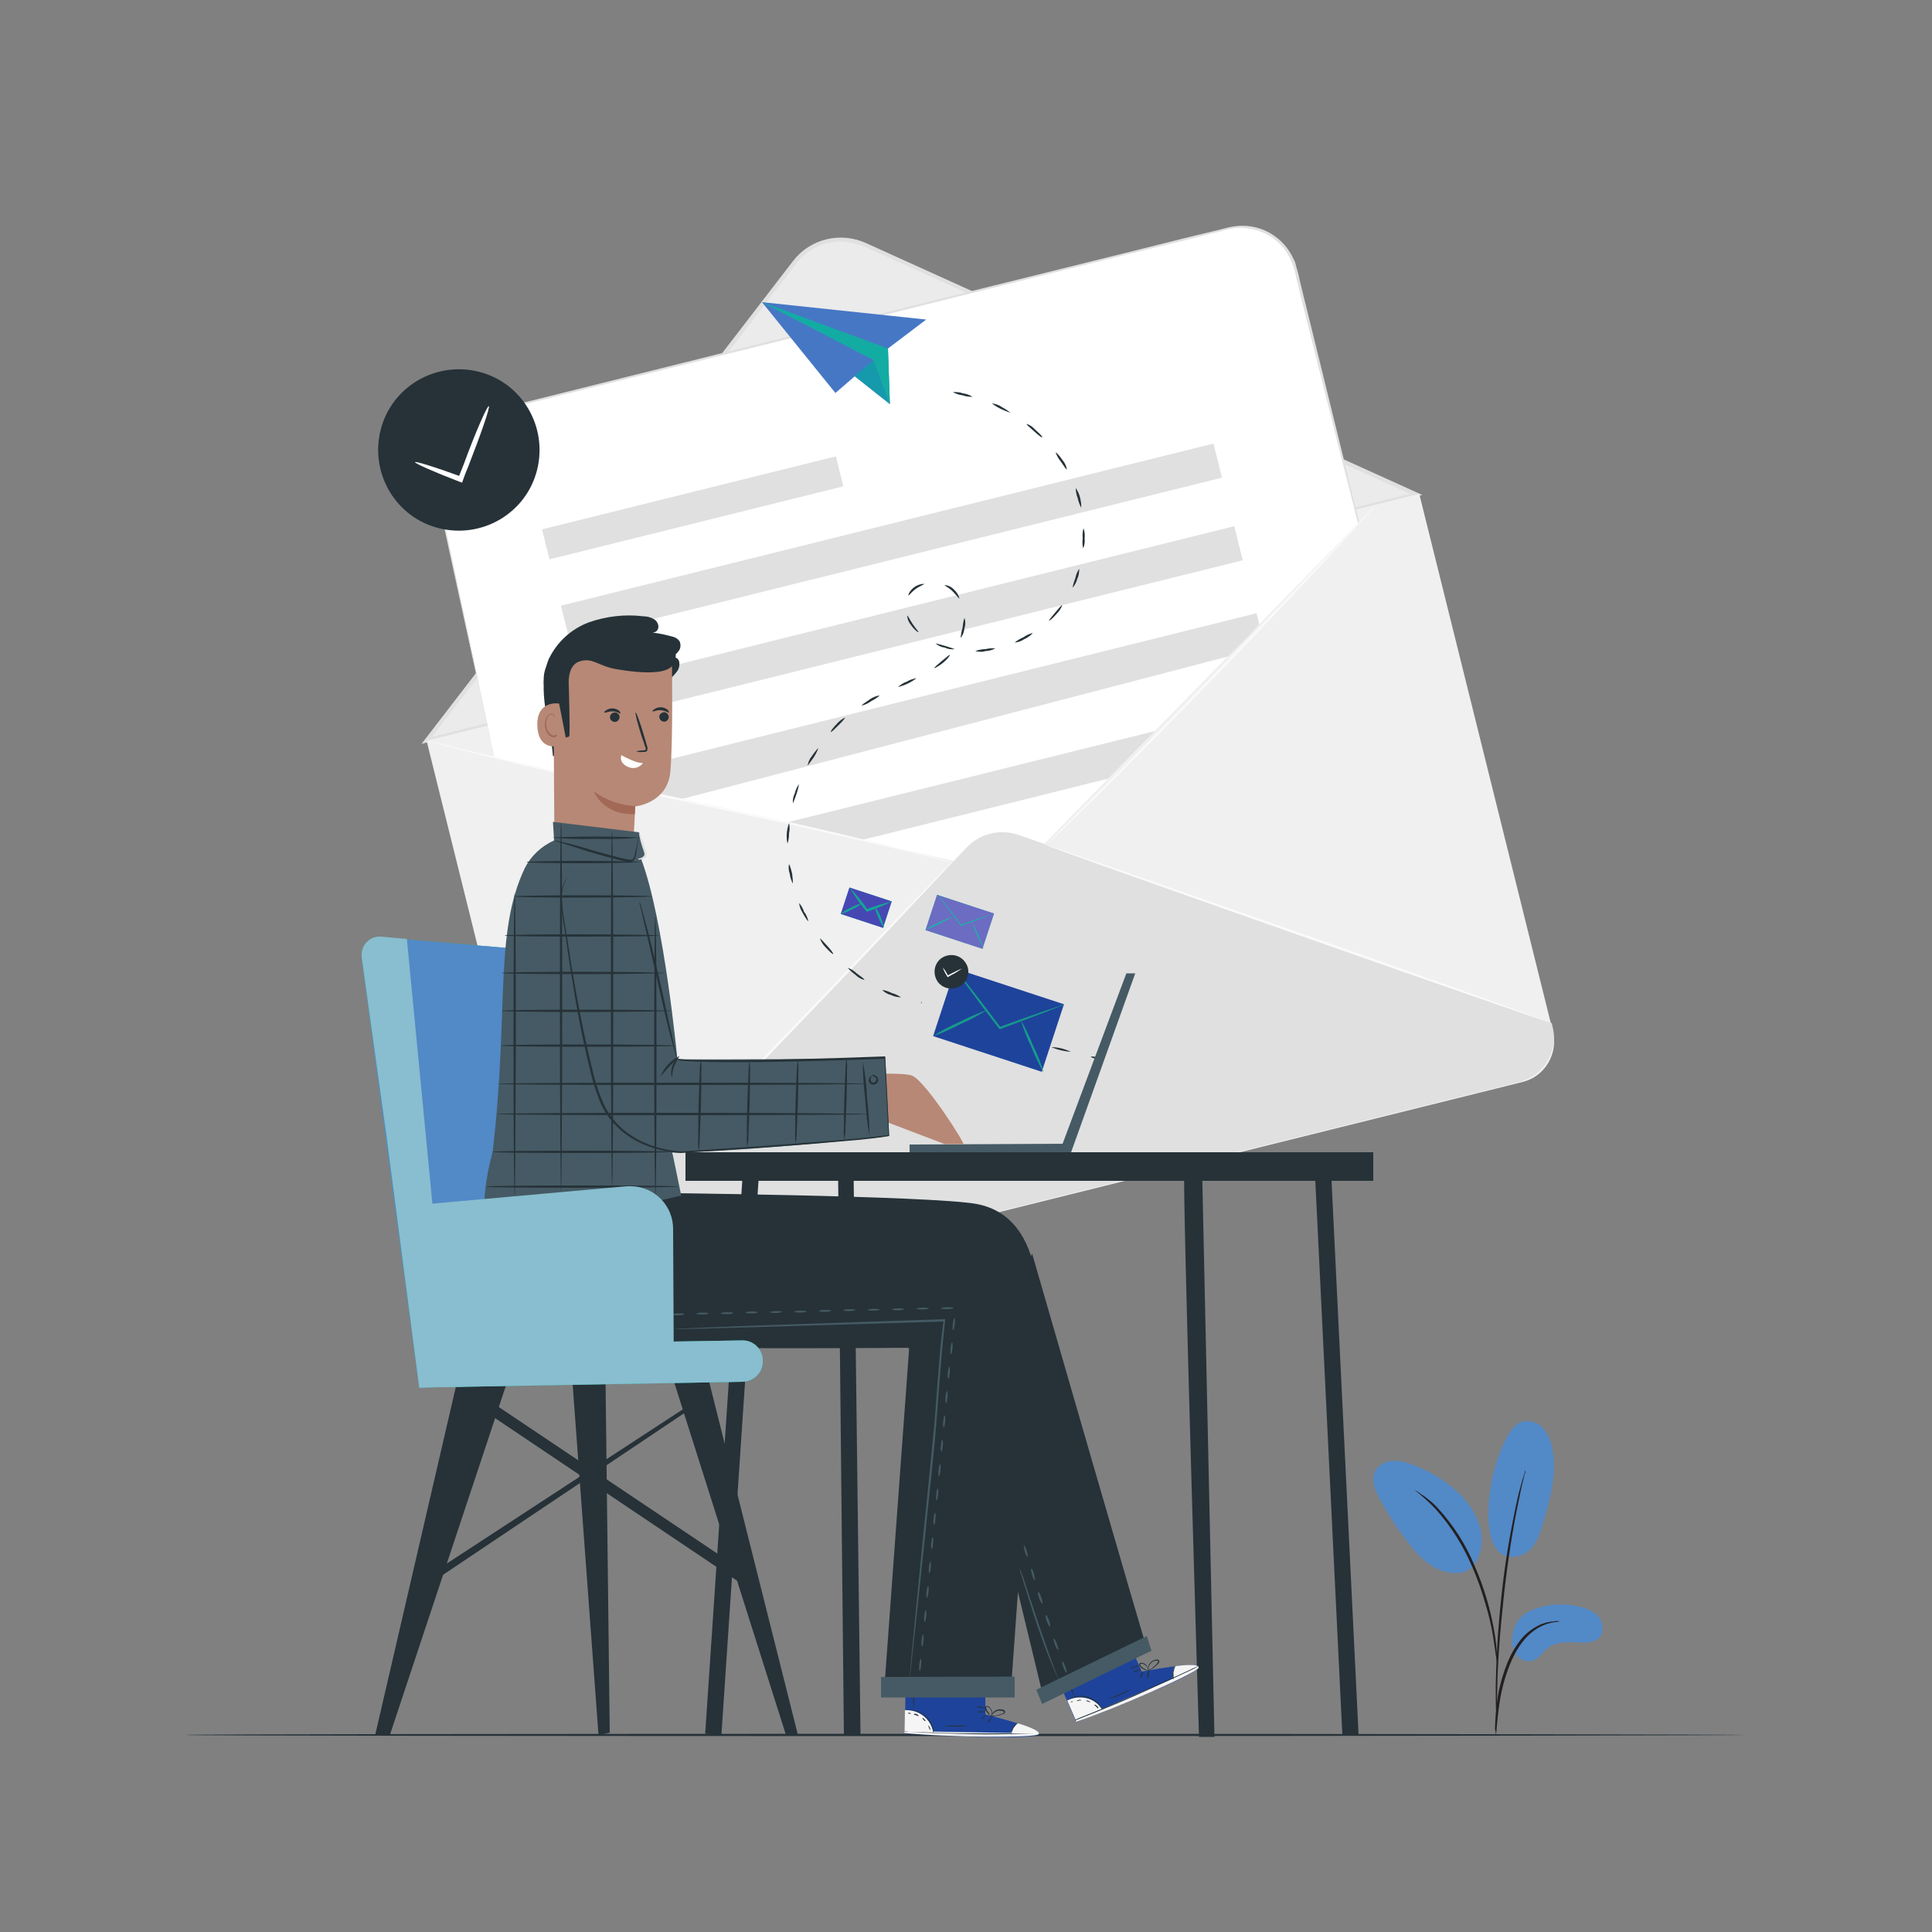 <?xml version="1.0" encoding="utf-8"?>
<!-- Generator: Adobe Illustrator 27.9.0, SVG Export Plug-In . SVG Version: 6.00 Build 0)  -->
<svg version="1.1" id="Layer_1" xmlns="http://www.w3.org/2000/svg" xmlns:xlink="http://www.w3.org/1999/xlink" x="0px" y="0px"
	 viewBox="0 0 500 500" style="enable-background:new 0 0 500 500;" xml:space="preserve">
<rect x="0" y="0" width="500" height="500" fill="#808080" stroke="none"/>
<style type="text/css">
	.st0{fill:#EBEBEB;}
	.st1{fill:#E0E0E0;}
	.st2{fill:#F0F0F0;}
	.st3{fill:#FFFFFF;}
	.st4{fill:#FAFAFA;}
	.st5{fill:#263238;}
	.st6{fill:#4677C5;}
	.st7{fill:#14B8A6;}
	.st8{opacity:0.3;}
	.st9{fill:#1855B7;}
	.st10{opacity:0.1;fill:#124089;enable-background:new    ;}
	.st11{fill:#4747B3;}
	.st12{opacity:0.1;}
	.st13{fill:#1E439A;}
	.st14{opacity:0.2;}
	.st15{fill:#231F20;}
	.st16{fill:#6C6CC2;}
	.st17{fill:#5289C7;}
	.st18{fill:#455A64;}
	.st19{fill:#F5F5F5;}
	.st20{fill:#B78876;}
	.st21{fill:#A36957;}
	.st22{fill:#88BECF;}
</style>
<g id="freepik--background-complete--inject-96">
	<path class="st0" d="M205.6,68l-95.2,123.7l256-63.6L223.9,63.4C217.5,60.5,209.9,62.4,205.6,68z"/>
	<path class="st1" d="M109.1,192.5l96.1-124.9c4.4-5.8,12.3-7.7,18.9-4.7l144,65.2L109.1,192.5z M217.6,62.5
		c-4.5,0-8.8,2.1-11.5,5.7l0,0l-94.3,122.5l253.1-62.9l-141.2-64C221.7,63,219.7,62.6,217.6,62.5L217.6,62.5z"/>
	<path class="st2" d="M110.4,191.7l256.9-63.9l0,0L401.9,267c1.4,5.7-2.1,11.6-7.8,13L158,338.7c-5.7,1.4-11.6-2.1-13-7.8
		L110.4,191.7L110.4,191.7z"/>
	<path class="st3" d="M351.5,135.4l-89,90.9L128,196.1l-15.4-71.3c-1.8-7.7,2.9-15.3,10.6-17.2l194.6-48.4
		c7.7-1.9,15.5,2.8,17.4,10.5c0,0,0,0,0,0L351.5,135.4z"/>
	<path class="st1" d="M250.3,219.2L144.6,329.7l0,0c1.6,6.3,8,10.2,14.3,8.6c0,0,0,0,0,0L393.2,280c6.3-1.6,10.2-8,8.6-14.3
		l-0.2-0.9l-138.2-48.8C258.8,214.5,253.7,215.7,250.3,219.2z"/>
	
		<rect x="140.2" y="127.4" transform="matrix(0.97 -0.241 0.241 0.97 -26.417 47.205)" class="st1" width="78.4" height="8"/>
	
		<rect x="143.8" y="135.6" transform="matrix(0.97 -0.241 0.241 0.97 -26.989 59.874)" class="st1" width="174.1" height="9.1"/>
	
		<rect x="149.2" y="157" transform="matrix(0.97 -0.241 0.241 0.97 -32.011 61.799)" class="st1" width="174.1" height="9.1"/>
	<polygon class="st1" points="323.1,164.6 317.8,169.9 176,206.9 157.5,202.6 156.8,200.6 325.2,158.7 325.9,161.6 	"/>
	<polygon class="st1" points="286.8,201.5 223,217.4 203.4,212.9 298.9,189.2 	"/>
	<path class="st4" d="M246.4,223.2c0,0-0.1,0.1-0.2,0.3l-0.8,0.8l-2.9,3.1L231.6,239c-9.2,9.7-22,23.1-36.2,37.8
		s-27.1,27.9-36.6,37.4c-4.7,4.7-8.6,8.5-11.3,11.2l-3.1,3l-0.8,0.8c-0.1,0.1-0.2,0.2-0.3,0.2c0.1-0.1,0.2-0.2,0.2-0.3l0.8-0.8
		l3-3.1l11.2-11.3c9.4-9.5,22.3-22.8,36.5-37.5s27-28,36.2-37.7l11-11.4l3-3.1l0.8-0.8C246.3,223.3,246.4,223.2,246.4,223.2z"/>
	<path class="st4" d="M401.6,264.8c0,0.1-29.5-10.1-65.8-22.9s-65.7-23.2-65.6-23.4s29.5,10.1,65.8,22.8S401.6,264.7,401.6,264.8z"
		/>
	<path class="st4" d="M355.8,131.1c-0.1,0.1-0.1,0.2-0.2,0.2L355,132l-2.4,2.6l-8.8,9.6c-7.5,8.1-17.9,19.1-29.6,31.2
		s-22.5,22.8-30.3,30.6l-9.3,9.1l-2.6,2.4l-0.7,0.6c-0.2,0.1-0.2,0.2-0.2,0.2c0.1-0.1,0.1-0.2,0.2-0.2l0.6-0.7l2.5-2.5l9.2-9.2
		c7.8-7.8,18.4-18.6,30.1-30.7s22.1-23,29.7-31l9-9.5l2.5-2.6l0.6-0.7C355.6,131.2,355.7,131.1,355.8,131.1z"/>
	<path class="st4" d="M246.4,223.2c-0.1,0-0.2,0-0.4-0.1l-1-0.2l-4-1c-3.4-0.9-8.4-2.1-14.5-3.5c-12.3-2.9-29.3-6.7-48.2-10.7
		s-35.9-7.9-48.1-10.9c-6.1-1.5-11.1-2.8-14.5-3.7l-3.9-1.1l-1-0.3c-0.1,0-0.2-0.1-0.3-0.1l0.3,0.1l1,0.2l4,1
		c3.4,0.9,8.4,2.1,14.5,3.5c12.3,2.9,29.3,6.7,48.2,10.7s35.9,7.9,48.1,10.9c6.1,1.5,11.1,2.8,14.5,3.7l3.9,1.1l1,0.3L246.4,223.2z"
		/>
	<path class="st1" d="M351.5,135.4c0,0-0.1-0.3-0.3-1l-0.7-2.8c-0.6-2.5-1.6-6.2-2.8-10.9l-10.1-40.1c-0.5-2.1-1.1-4.3-1.6-6.5
		c-0.3-1.1-0.5-2.2-0.8-3.4c-0.1-0.6-0.3-1.1-0.5-1.7c-0.2-0.6-0.4-1.1-0.6-1.6c-2-4.6-6.3-7.7-11.2-8.3c-1.3-0.2-2.5-0.2-3.8,0
		c-1.3,0.2-2.5,0.6-3.8,0.9l-7.9,2L291,66l-72.9,18.2l-73,18.1l-16.4,4.1l-4,1c-1.3,0.3-2.6,0.7-3.8,1.2c-2.4,1-4.4,2.7-5.9,4.8
		c-0.7,1-1.3,2.1-1.8,3.3c-0.4,1.2-0.7,2.4-0.8,3.6c-0.3,2.4,0.4,4.8,0.9,7.1c1,4.7,2,9.1,2.9,13.4c3.7,17.1,6.6,30.9,8.6,40.5
		c1,4.8,1.8,8.5,2.3,11c0.2,1.2,0.4,2.2,0.6,2.9s0.2,1,0.2,1s-0.1-0.3-0.2-1s-0.4-1.6-0.6-2.9c-0.6-2.5-1.4-6.2-2.4-11
		c-2.1-9.6-5.1-23.4-8.8-40.4c-0.9-4.3-1.9-8.7-2.9-13.4c-0.5-2.3-1.2-4.7-0.9-7.3c0.1-1.3,0.4-2.5,0.8-3.7c0.5-1.2,1.1-2.4,1.8-3.4
		c0.8-1.1,1.7-2,2.7-2.9c1-0.9,2.2-1.6,3.4-2.1c1.3-0.5,2.5-0.9,3.9-1.2l4-1l16.4-4.1l73-18.2l73-18.1l16.4-4.1l7.9-1.9
		c1.3-0.3,2.5-0.7,3.9-0.9c3.9-0.6,7.9,0.4,11,2.8c2,1.5,3.5,3.5,4.5,5.7c0.3,0.5,0.5,1.1,0.6,1.7c0.2,0.6,0.3,1.1,0.5,1.7
		c0.3,1.1,0.5,2.3,0.8,3.4c0.5,2.2,1.1,4.4,1.6,6.5l9.9,40.2c1.1,4.7,2,8.4,2.7,10.9c0.3,1.2,0.5,2.2,0.7,2.9
		S351.5,135.4,351.5,135.4z"/>
</g>
<g id="freepik--Floor--inject-96">
	<path class="st5" d="M452,449c0,0.1-90.4,0.3-202,0.3S48,449.2,48,449s90.4-0.3,202-0.3S452,448.9,452,449z"/>
</g>
<polygon class="st6" points="239.7,82.7 229.8,90.2 230.3,104.6 221.2,97.4 216.2,101.7 197.2,78.2 "/>
<path class="st7" d="M226.1,93.2c0,0.4,4.2,11.3,4.2,11.3l-9.1-7.2L226.1,93.2z"/>
<g class="st8">
	<path class="st9" d="M226.1,93.2c0,0.4,4.2,11.3,4.2,11.3l-9.1-7.2L226.1,93.2z"/>
</g>
<polygon class="st7" points="197.2,78.2 226.1,93.2 230.3,104.6 229.8,90.2 "/>
<polygon class="st10" points="197.2,78.2 226.1,93.2 230.3,104.6 229.8,90.2 "/>
<path class="st5" d="M277.2,272.2c-1.8-0.1-3.5-0.5-5.1-1.2C273.9,271,275.6,271.5,277.2,272.2z"/>
<path class="st5" d="M285.4,274.2c0,0.1-0.8,0.1-1.6-0.1s-1.5-0.5-1.5-0.6s0.8-0.1,1.6,0.1S285.5,274.1,285.4,274.2z"/>
<path class="st5" d="M251.7,102.7c-0.9,0-1.8-0.1-2.6-0.4c-0.9-0.1-1.7-0.4-2.5-0.8c0.9-0.1,1.8,0,2.6,0.3
	C250.1,101.9,250.9,102.2,251.7,102.7z"/>
<path class="st5" d="M261.4,106.8c-1.7-0.6-3.3-1.3-4.7-2.4c0.9,0.1,1.8,0.4,2.5,0.9C260.5,106,261.4,106.7,261.4,106.8z"/>
<path class="st5" d="M269.7,113.2c-0.1,0.1-1-0.6-2.1-1.6s-2-1.7-1.9-1.9c0.9,0.3,1.6,0.8,2.2,1.5
	C269.1,112.2,269.9,113.1,269.7,113.2z"/>
<path class="st5" d="M276.1,121.5c-0.1,0.1-0.8-0.9-1.6-2.1c-0.6-0.7-1-1.5-1.3-2.3c0.1-0.1,1,0.8,1.8,2
	C275.6,119.8,276,120.7,276.1,121.5z"/>
<path class="st5" d="M279.8,131.4c-0.4-0.8-0.7-1.6-0.9-2.5c-0.3-0.8-0.5-1.7-0.5-2.6c0.5,0.7,0.9,1.6,1.1,2.4
	C279.7,129.6,279.9,130.5,279.8,131.4z"/>
<path class="st5" d="M280.3,141.9c-0.2-0.9-0.2-1.8-0.1-2.6c-0.1-0.9,0-1.8,0.2-2.6c0.3,0.8,0.4,1.7,0.3,2.6
	C280.8,140.2,280.7,141.1,280.3,141.9z"/>
<path class="st5" d="M277.6,152.1c0.1-0.9,0.4-1.7,0.7-2.5c0.2-0.9,0.5-1.7,1-2.4c0,0.9-0.1,1.8-0.5,2.6
	C278.6,150.6,278.2,151.4,277.6,152.1z"/>
<path class="st5" d="M271.5,160.6c-0.1-0.1,0.7-1,1.6-2.1s1.7-2,1.8-1.9c-0.3,0.9-0.8,1.6-1.4,2.2
	C272.5,160,271.6,160.7,271.5,160.6z"/>
<path class="st5" d="M262.6,166.3c0.7-0.6,1.4-1,2.3-1.4c0.7-0.5,1.6-0.9,2.4-1.1c-0.6,0.7-1.3,1.2-2.2,1.6
	C264.4,165.9,263.5,166.2,262.6,166.3z"/>
<path class="st5" d="M252.4,168.5c0.8-0.3,1.7-0.5,2.6-0.5c0.9-0.2,1.8-0.3,2.6-0.2c-0.8,0.4-1.7,0.7-2.6,0.7
	C254.2,168.8,253.3,168.7,252.4,168.5z"/>
<path class="st5" d="M242.1,166.5c1.7,0.4,3.4,0.9,5,1.5c-0.9,0.1-1.8,0-2.6-0.4C243.6,167.5,242.8,167.1,242.1,166.5z"/>
<path class="st5" d="M234.8,159.3c0.1-0.1,0.6,1,1.4,2.2s1.6,2,1.5,2.1s-1.1-0.6-1.9-1.8C235.2,161.1,234.8,160.2,234.8,159.3z"/>
<path class="st5" d="M239.2,151.1c0,0.2-1.1,0.5-2.2,1.3s-1.8,1.8-1.9,1.7s0.3-1.3,1.6-2.2C237.4,151.4,238.3,151.1,239.2,151.1z"/>
<path class="st5" d="M248.3,154.9c-0.1,0.1-0.8-0.9-1.8-1.9s-2.1-1.4-2-1.6c0.9,0.1,1.8,0.5,2.4,1.2
	C247.6,153.2,248.1,154,248.3,154.9z"/>
<path class="st5" d="M248.6,165.1c0.1-0.9,0.2-1.7,0.5-2.6c0.1-0.9,0.2-1.7,0.5-2.6c0.3,0.9,0.3,1.8,0,2.7
	C249.5,163.5,249.2,164.4,248.6,165.1z"/>
<path class="st5" d="M241.8,172.9c-0.1-0.1,0.8-0.9,1.9-1.8s2-1.7,2.1-1.6s-0.6,1.1-1.7,2S241.8,173,241.8,172.9z"/>
<path class="st5" d="M232.4,177.8c0.7-0.6,1.4-1.1,2.3-1.4c0.8-0.5,1.6-0.7,2.5-0.9C235.8,176.6,234.1,177.4,232.4,177.8
	L232.4,177.8z"/>
<path class="st5" d="M223,182.6c-0.1-0.1,0.9-0.8,2.1-1.6c0.7-0.5,1.6-0.9,2.5-1c0.1,0.1-0.9,0.8-2.2,1.5
	C224.7,182,223.9,182.4,223,182.6z"/>
<path class="st5" d="M215,189.4c-0.1-0.1,0.6-1.1,1.6-2.1c0.6-0.7,1.3-1.2,2.1-1.6c0.1,0.1-0.7,1-1.7,2S215.2,189.5,215,189.4z"/>
<path class="st5" d="M209,198.1c0.2-0.9,0.5-1.7,1.1-2.4c0.8-1.2,1.6-2.1,1.7-2.1c-0.3,0.8-0.7,1.6-1.2,2.4
	C209.8,197.1,209.1,198.1,209,198.1z"/>
<path class="st5" d="M205.2,207.9c-0.1-0.9,0.1-1.8,0.5-2.6c0.2-0.9,0.6-1.7,1.1-2.4C206.5,204.6,205.9,206.3,205.2,207.9
	L205.2,207.9z"/>
<path class="st5" d="M203.8,218.3c-0.4-1.8-0.2-3.6,0.4-5.3c0.2,0.9,0.2,1.8,0,2.6C204.2,216.6,204.1,217.5,203.8,218.3z"/>
<path class="st5" d="M205.2,228.7c-0.4-0.8-0.7-1.6-0.8-2.5c-0.3-0.9-0.4-1.8-0.2-2.6c0.4,0.8,0.6,1.7,0.8,2.5
	C205.1,226.9,205.2,227.8,205.2,228.7z"/>
<path class="st5" d="M209.2,238.4c-0.1,0.1-0.8-0.9-1.5-2.2c-0.5-0.8-0.8-1.6-0.9-2.5c0.6,0.7,1,1.4,1.3,2.3
	C208.7,236.7,209,237.6,209.2,238.4z"/>
<path class="st5" d="M215.6,246.9c-0.1,0.1-1-0.7-2-1.8c-0.6-0.6-1.1-1.4-1.4-2.2c0.1-0.1,0.9,0.8,1.9,1.9S215.7,246.7,215.6,246.9z
	"/>
<path class="st5" d="M223.7,253.6c-0.9-0.2-1.7-0.7-2.3-1.3c-1.2-0.9-2-1.7-1.9-1.8c0.8,0.3,1.6,0.8,2.2,1.4
	C222.8,252.7,223.8,253.4,223.7,253.6z"/>
<path class="st5" d="M233.2,258.1c-0.9,0-1.8-0.2-2.6-0.6c-0.9-0.2-1.7-0.7-2.3-1.3c0.9,0.1,1.7,0.4,2.5,0.8
	C231.6,257.2,232.4,257.6,233.2,258.1z"/>
<path class="st5" d="M238.5,259.5c0,0.1-0.1,0.3-0.1,0.2s-0.1-0.1,0-0.3s0.1-0.3,0.1-0.2S238.5,259.3,238.5,259.5z"/>
<rect x="220.6" y="229.1" transform="matrix(0.312 -0.95 0.95 0.312 -68.874 374.625)" class="st7" width="7.2" height="11.5"/>
<rect x="220.6" y="229.1" transform="matrix(0.312 -0.95 0.95 0.312 -68.874 374.625)" class="st11" width="7.2" height="11.5"/>
<path class="st7" d="M230.8,233.3c-2,1-4.2,1.9-6.3,2.6l-0.2,0.1l-0.1-0.2l-0.2-0.2c-1.5-1.8-2.9-3.8-4.1-5.9
	c1.6,1.7,3.2,3.6,4.5,5.5l0.2,0.2l-0.3-0.1C226.4,234.5,228.6,233.8,230.8,233.3z"/>
<g class="st12">
	<path d="M230.8,233.3c-2,1-4.2,1.9-6.3,2.6l-0.2,0.1l-0.1-0.2l-0.2-0.2c-1.5-1.8-2.9-3.8-4.1-5.9c1.6,1.7,3.2,3.6,4.5,5.5l0.2,0.2
		l-0.3-0.1C226.4,234.5,228.6,233.8,230.8,233.3z"/>
</g>
<path class="st7" d="M223,233.8c-0.8,0.7-1.6,1.2-2.6,1.6c-0.9,0.5-1.8,0.9-2.8,1.1c0.8-0.7,1.6-1.2,2.6-1.6
	C221.1,234.4,222,234,223,233.8z"/>
<g class="st12">
	<path d="M223,233.8c-0.8,0.7-1.6,1.2-2.6,1.6c-0.9,0.5-1.8,0.9-2.8,1.1c0.8-0.7,1.6-1.2,2.6-1.6C221.1,234.4,222,234,223,233.8z"/>
</g>
<path class="st7" d="M228.8,240.1c-0.6-0.8-1.1-1.6-1.4-2.5c-0.7-1.5-1.1-2.8-0.9-2.8c0.6,0.8,1.1,1.6,1.4,2.5
	C228.3,238.2,228.6,239.2,228.8,240.1z"/>
<g class="st12">
	<path d="M228.8,240.1c-0.6-0.8-1.1-1.6-1.4-2.5c-0.7-1.5-1.1-2.8-0.9-2.8c0.6,0.8,1.1,1.6,1.4,2.5
		C228.3,238.2,228.6,239.2,228.8,240.1z"/>
</g>
<rect x="249.3" y="249.2" transform="matrix(0.312 -0.95 0.95 0.312 -73.034 427.229)" class="st13" width="18.4" height="29.6"/>
<path class="st7" d="M275.4,259.9c-0.4,0.2-0.8,0.4-1.3,0.6l-3.5,1.4c-3,1.1-7.1,2.7-11.7,4.4l-0.2,0.1l-0.1-0.2l-0.5-0.6
	c-3.1-4-5.8-7.7-7.8-10.4l-2.3-3.2c-0.3-0.4-0.6-0.8-0.8-1.2c0.4,0.3,0.7,0.7,1,1.1l2.4,3.1c2.1,2.6,4.9,6.3,7.9,10.3l0.5,0.6
	l-0.3-0.1c4.6-1.7,8.8-3.2,11.8-4.2l3.6-1.2C274.5,260.1,274.9,260,275.4,259.9z"/>
<g class="st14">
	<path class="st15" d="M275.4,259.9c-0.4,0.2-0.8,0.4-1.3,0.6l-3.5,1.4c-3,1.1-7.1,2.7-11.7,4.4l-0.2,0.1l-0.1-0.2l-0.5-0.6
		c-3.1-4-5.8-7.7-7.8-10.4l-2.3-3.2c-0.3-0.4-0.6-0.8-0.8-1.2c0.4,0.3,0.7,0.7,1,1.1l2.4,3.1c2.1,2.6,4.9,6.3,7.9,10.3l0.5,0.6
		l-0.3-0.1c4.6-1.7,8.8-3.2,11.8-4.2l3.6-1.2C274.5,260.1,274.9,260,275.4,259.9z"/>
</g>
<path class="st7" d="M255.4,261.4c-2.2,1.4-4.5,2.6-6.8,3.6c-2.3,1.2-4.6,2.3-7.1,3.1c2.2-1.4,4.5-2.6,6.8-3.6
	C250.6,263.3,253,262.3,255.4,261.4z"/>
<g class="st14">
	<path class="st15" d="M255.4,261.4c-2.2,1.4-4.5,2.6-6.8,3.6c-2.3,1.2-4.6,2.3-7.1,3.1c2.2-1.4,4.5-2.6,6.8-3.6
		C250.6,263.3,253,262.3,255.4,261.4z"/>
</g>
<path class="st7" d="M270.1,277.6c-1.2-2.1-2.3-4.4-3.2-6.7c-1.1-2.2-2-4.5-2.7-6.9c1.2,2.1,2.3,4.4,3.2,6.7
	C268.5,272.9,269.4,275.2,270.1,277.6z"/>
<g class="st14">
	<path class="st15" d="M270.1,277.6c-1.2-2.1-2.3-4.4-3.2-6.7c-1.1-2.2-2-4.5-2.7-6.9c1.2,2.1,2.3,4.4,3.2,6.7
		C268.5,272.9,269.4,275.2,270.1,277.6z"/>
</g>
<path class="st5" d="M248.8,255c-2,1.4-4.7,1-6.1-0.9c-1.4-2-1-4.7,0.9-6.1c2-1.4,4.7-1,6.1,0.9C251.2,250.8,250.8,253.6,248.8,255
	C248.8,255,248.8,255,248.8,255z"/>
<path class="st3" d="M249,250.6c-0.9,0.7-1.9,1.3-2.9,1.8l-0.7,0.4l-0.1,0.1l-0.1-0.1c-0.5-0.8-0.9-1.5-1.2-2.4
	c0.6,0.7,1,1.4,1.4,2.2l-0.2-0.1l0.7-0.4C246.9,251.6,247.9,251.1,249,250.6z"/>
<rect x="243.6" y="230.7" transform="matrix(0.312 -0.95 0.95 0.312 -55.644 400.149)" class="st7" width="9.6" height="15.5"/>
<rect x="243.6" y="230.7" transform="matrix(0.312 -0.95 0.95 0.312 -55.644 400.149)" class="st16" width="9.6" height="15.5"/>
<path class="st7" d="M257.3,236.3c-0.2,0.1-0.4,0.2-0.6,0.3l-1.8,0.7c-1.6,0.6-3.7,1.4-6.1,2.3h-0.1l-0.1-0.1l-0.2-0.3
	c-1.6-2.1-3-4.1-4.1-5.5l-1.2-1.6c-0.2-0.2-0.3-0.4-0.4-0.6c0.2,0.2,0.4,0.4,0.5,0.6l1.3,1.6c1.1,1.4,2.5,3.3,4.1,5.4l0.2,0.3h-0.2
	c2.4-0.9,4.6-1.7,6.2-2.2l1.9-0.6C256.8,236.5,257.1,236.4,257.3,236.3z"/>
<g class="st14">
	<path class="st7" d="M257.3,236.3c-0.2,0.1-0.4,0.2-0.6,0.3l-1.8,0.7c-1.6,0.6-3.7,1.4-6.1,2.3h-0.1l-0.1-0.1l-0.2-0.3
		c-1.6-2.1-3-4.1-4.1-5.5l-1.2-1.6c-0.2-0.2-0.3-0.4-0.4-0.6c0.2,0.2,0.4,0.4,0.5,0.6l1.3,1.6c1.1,1.4,2.5,3.3,4.1,5.4l0.2,0.3h-0.2
		c2.4-0.9,4.6-1.7,6.2-2.2l1.9-0.6C256.8,236.5,257.1,236.4,257.3,236.3z"/>
</g>
<path class="st7" d="M246.8,237.1c-1.1,0.7-2.3,1.3-3.6,1.9c-1.2,0.6-2.4,1.2-3.7,1.6c1.1-0.7,2.3-1.4,3.6-1.9
	C244.3,238.1,245.6,237.6,246.8,237.1z"/>
<g class="st14">
	<path class="st7" d="M246.8,237.1c-1.1,0.7-2.3,1.3-3.6,1.9c-1.2,0.6-2.4,1.2-3.7,1.6c1.1-0.7,2.3-1.4,3.6-1.9
		C244.3,238.1,245.6,237.6,246.8,237.1z"/>
</g>
<path class="st7" d="M254.6,245.6c-0.6-1.1-1.2-2.3-1.7-3.5c-0.6-1.2-1-2.4-1.4-3.6C252.7,240.8,253.7,243.1,254.6,245.6
	L254.6,245.6z"/>
<g class="st14">
	<path class="st7" d="M254.6,245.6c-0.6-1.1-1.2-2.3-1.7-3.5c-0.6-1.2-1-2.4-1.4-3.6C252.7,240.8,253.7,243.1,254.6,245.6
		L254.6,245.6z"/>
</g>
<path class="st5" d="M139,121.6c-2.8,11.2-14.2,17.9-25.4,15.1c-11.2-2.8-17.9-14.2-15.1-25.4c2.8-11.2,14.2-17.9,25.4-15.1
	C135.1,99,141.8,110.4,139,121.6z"/>
<path class="st3" d="M126.5,105.1c0.4,0.2-2,7.1-5.3,15.6c-0.5,1.2-1,2.4-1.4,3.6l-0.2,0.6l-0.6-0.2c-6.8-2.6-11.7-4.8-11.6-5.1
	s5.3,1.3,12.1,3.8l-0.9,0.4c0.4-1.2,0.9-2.3,1.4-3.6C123.1,111.7,126.1,105,126.5,105.1z"/>
<path class="st17" d="M395.6,417.1c3.7-1.8,7.9-2.3,12-1.5c2.2,0.4,4.5,1,5.9,2.6s1.8,4.5,0.1,5.9c-1.1,0.7-2.4,1.1-3.7,1
	c-3.2,0-6.7-0.6-9.2,1.3c-1.5,1.1-2.4,2.9-4.1,3.4c-1.8,0.4-3.6-0.4-4.5-2c-0.8-1.6-1-3.4-0.5-5.2
	C391.9,420.3,393.5,418.2,395.6,417.1z"/>
<g class="st14">
	<path class="st17" d="M395.6,417.1c3.7-1.8,7.9-2.3,12-1.5c2.2,0.4,4.5,1,5.9,2.6s1.8,4.5,0.1,5.9c-1.1,0.7-2.4,1.1-3.7,1
		c-3.2,0-6.7-0.6-9.2,1.3c-1.5,1.1-2.4,2.9-4.1,3.4c-1.8,0.4-3.6-0.4-4.5-2c-0.8-1.6-1-3.4-0.5-5.2
		C391.9,420.3,393.5,418.2,395.6,417.1z"/>
</g>
<path class="st17" d="M387.3,400.9c2.2,3.2,6.6,2.1,8.6,0.2s2.9-4.8,3.6-7.5c1.8-6.1,3.5-12.6,2.2-18.9c-0.3-1.9-1.2-3.7-2.4-5.1
	c-1.3-1.5-3.3-2.1-5.2-1.7c-2.2,0.6-3.5,2.7-4.5,4.8c-2.9,6-4.4,12.6-4.4,19.3C385.2,395.1,385.5,398.4,387.3,400.9"/>
<path class="st17" d="M381.1,405.5c2.4-2.9,2.9-7.1,1.8-10.7c-1.2-3.6-3.4-6.8-6.3-9.2c-3.3-2.9-7.2-5.2-11.3-6.6
	c-1.6-0.7-3.4-1-5.1-0.9c-1.8,0.1-3.4,1.1-4.3,2.6c-1.2,2.3,0,5,1.2,7.3c2.2,4,4.7,7.8,7.4,11.3c2.2,2.9,4.8,5.7,8.2,7
	s6.9,1.1,8.7-1.2"/>
<g class="st12">
	<path class="st17" d="M381.1,405.5c2.4-2.9,2.9-7.1,1.8-10.7c-1.2-3.6-3.4-6.8-6.3-9.2c-3.3-2.9-7.2-5.2-11.3-6.6
		c-1.6-0.7-3.4-1-5.1-0.9c-1.8,0.1-3.4,1.1-4.3,2.6c-1.2,2.3,0,5,1.2,7.3c2.2,4,4.7,7.8,7.4,11.3c2.2,2.9,4.8,5.7,8.2,7
		s6.9,1.1,8.7-1.2"/>
</g>
<path class="st15" d="M387.1,449.1c0.1-0.5,0.2-1,0.2-1.5c0.1-1.1,0.2-2.4,0.4-4c0.2-1.9,0.5-3.9,0.9-5.8c0.5-2.3,1.2-4.6,2.1-6.9
	c0.9-2.2,2-4.3,3.5-6.2c1.2-1.5,2.7-2.8,4.4-3.7c1.2-0.6,2.4-1,3.7-1.2c0.5,0,1-0.1,1.4-0.2c-0.5-0.1-1-0.1-1.5,0
	c-1.3,0.1-2.7,0.4-3.9,1c-1.8,0.9-3.4,2.1-4.7,3.7c-1.5,1.9-2.7,4-3.6,6.3c-0.9,2.3-1.6,4.6-2.1,7c-0.4,1.9-0.6,3.9-0.8,5.9
	c-0.1,1.7-0.2,3-0.2,4C387.1,448.1,387.1,448.6,387.1,449.1z"/>
<path class="st15" d="M387.4,446c0-0.2,0-0.4,0-0.7v-1.9c0-1.7,0-4.1,0.1-7.1c0.1-6,0.7-14.2,1.7-23.3s2.3-17.2,3.5-23
	c0.3-1.5,0.6-2.8,0.8-3.9s0.5-2.2,0.7-3s0.3-1.4,0.5-1.9c0.1-0.2,0.1-0.4,0.1-0.7c-0.1,0.2-0.2,0.4-0.2,0.6l-0.6,1.9
	c-0.2,0.8-0.5,1.8-0.8,2.9s-0.6,2.5-0.9,3.9c-1.6,7.6-2.9,15.3-3.7,23c-1,9.1-1.4,17.3-1.5,23.3c0,3,0,5.4,0.1,7.1
	c0,0.8,0.1,1.4,0.1,1.9C387.3,445.5,387.4,445.8,387.4,446z"/>
<path class="st15" d="M387.4,430.1c0.1-0.7,0.1-1.3,0-2c-0.1-1.8-0.3-3.6-0.6-5.4c-1-6-2.7-11.8-5.1-17.3
	c-2.3-5.6-5.6-10.8-9.7-15.2c-0.7-0.8-1.5-1.5-2.3-2.1c-0.4-0.3-0.7-0.6-1-0.8l-0.9-0.6c-0.5-0.4-1.1-0.8-1.7-1.1
	c1.9,1.5,3.8,3.2,5.5,5c4,4.5,7.2,9.6,9.5,15.1c1.3,3,2.4,6.1,3.3,9.3c0.9,2.9,1.5,5.6,1.9,7.9s0.6,4.1,0.8,5.4
	C387.2,428.8,387.3,429.4,387.4,430.1z"/>
<g id="freepik--Device--inject-96">
	<polygon class="st18" points="235.4,298.2 277.2,298.2 293.8,251.9 291.5,251.9 275,296 235.4,296.2 	"/>
</g>
<g id="freepik--Desk--inject-96">
	<polygon class="st5" points="216.9,304.1 218.4,449.2 222.7,449.2 220.9,303 	"/>
	<path class="st5" d="M306.5,302.7c-0.6,2.8,3.8,146.8,3.8,146.8h4l-3.2-146.8H306.5z"/>
	<polygon class="st5" points="355.4,298.2 177.4,298.2 177.4,305.6 192.1,305.6 182.5,448.7 186.7,449 196.3,305.6 340.4,305.6 
		347.4,449 351.6,449 344.6,305.6 355.4,305.6 	"/>
</g>
<path class="st13" d="M255,443.7v-11l-20.6-0.2l-0.2,16.1l1.3,0.1c5.7,0.4,28.9,1.5,32.7,0.4C272.4,447.9,255,443.7,255,443.7z"/>
<path class="st19" d="M241.6,448.5c-0.3-1.7-1.2-3.3-2.6-4.4c-1.4-1.1-3.1-1.6-4.8-1.5l-0.1,5.8L241.6,448.5z"/>
<path class="st19" d="M263.5,446c0,0,6.1,1.8,5.3,2.8s-24.3,0.8-34.7-0.3v-0.5l27.4,0.5C261.6,448.7,262.3,446.1,263.5,446z"/>
<path class="st5" d="M233.9,448.1h0.4l1,0.1l3.7,0.2c3.2,0.1,7.5,0.3,12.4,0.4c4.8,0.1,9.2,0,12.4-0.1l3.8-0.1l1,0h0.4
	c-0.1,0-0.2,0-0.4,0h-1h-3.8c-3.2,0-7.5,0-12.4,0s-9.2-0.2-12.4-0.3l-3.8-0.1h-1L233.9,448.1z"/>
<path class="st5" d="M261.6,449c0.2-0.6,0.4-1.2,0.7-1.8c0.4-0.5,0.8-1,1.3-1.4C262.4,446.3,261.6,447.6,261.6,449L261.6,449z"/>
<path class="st5" d="M255.6,445.9c0.1,0,0.4-0.3,0.7-0.8c0.3-0.5,0.5-0.9,0.5-0.9s-0.4,0.3-0.7,0.8
	C255.8,445.2,255.7,445.5,255.6,445.9z"/>
<path class="st5" d="M253.9,445c0.1,0,0.4-0.2,0.7-0.5s0.6-0.6,0.6-0.7s-0.4,0.2-0.7,0.5S253.9,444.9,253.9,445z"/>
<path class="st5" d="M252.9,443c0.3,0.1,0.7,0.2,1.1,0.1c0.4,0,0.7,0,1.1-0.1c-0.3-0.1-0.7-0.2-1.1-0.1
	C253.6,442.9,253.2,442.9,252.9,443z"/>
<path class="st5" d="M252.5,441.6c0.7,0.4,1.6,0.5,2.4,0.2C254.2,441.8,253.3,441.7,252.5,441.6z"/>
<path class="st5" d="M256.3,444.1c0.4,0.1,0.9,0.1,1.3,0c0.5-0.1,1-0.1,1.4-0.3c0.3-0.1,0.6-0.2,0.8-0.3c0.2-0.1,0.3-0.2,0.3-0.4
	c0-0.2,0-0.4-0.2-0.5c-1-0.5-2.3-0.2-3,0.7c-0.2,0.3-0.4,0.6-0.5,0.9c0,0.2,0,0.4,0,0.4c0.1-0.4,0.3-0.8,0.6-1.1
	c0.3-0.3,0.7-0.6,1.1-0.7c0.5-0.2,1.1-0.1,1.6,0.1c0.2,0.2,0.1,0.4-0.1,0.5c-0.2,0.1-0.5,0.2-0.8,0.3c-0.4,0.1-0.9,0.3-1.4,0.3
	C256.8,444,256.3,444,256.3,444.1z"/>
<path class="st5" d="M256.6,444.1c0.2-0.3,0.2-0.6,0.2-0.9c0-0.4-0.2-0.7-0.4-1c-0.2-0.4-0.6-0.7-1.1-0.7c-0.3,0.1-0.5,0.3-0.4,0.6
	c0,0.2,0.1,0.4,0.2,0.6c0.2,0.3,0.4,0.6,0.6,0.8c0.2,0.2,0.5,0.4,0.8,0.5c0,0-0.3-0.2-0.6-0.7c-0.2-0.2-0.4-0.5-0.5-0.8
	c-0.2-0.3-0.3-0.8,0-0.8s0.7,0.3,0.9,0.6c0.2,0.3,0.3,0.6,0.4,0.9C256.6,443.5,256.7,443.8,256.6,444.1z"/>
<path class="st5" d="M234.4,442.5c0,0,0.6,0,1.5,0.1c1.2,0.2,2.4,0.6,3.3,1.4c0.9,0.8,1.6,1.8,2,3c0.3,0.9,0.3,1.5,0.4,1.5
	s0-0.1,0-0.4c0-0.4-0.1-0.8-0.2-1.1c-0.7-2.5-2.9-4.3-5.5-4.5c-0.4,0-0.8,0-1.1,0C234.6,442.4,234.5,442.5,234.4,442.5z"/>
<path class="st5" d="M236.6,434c-0.2,2.8-0.3,5.6-0.2,8.5c0.2-1.4,0.2-2.8,0.2-4.2C236.7,436.8,236.7,435.4,236.6,434z"/>
<path class="st5" d="M244.2,446.5c1,0.2,2,0.4,3,0.3c1,0.1,2,0,3-0.2c0-0.1-1.4,0-3,0S244.2,446.5,244.2,446.5z"/>
<path class="st5" d="M240.2,446.5c0,0,0.1,0.3,0.2,0.6s0.2,0.6,0.3,0.6s0.1-0.3-0.1-0.7S240.2,446.5,240.2,446.5z"/>
<path class="st5" d="M238.7,444.6c0,0,0.1,0.3,0.3,0.5s0.4,0.4,0.5,0.3s-0.1-0.3-0.3-0.5S238.8,444.5,238.7,444.6z"/>
<path class="st5" d="M236.5,443.7c0,0.1,0.3,0.1,0.6,0.2s0.5,0.3,0.6,0.2s-0.1-0.3-0.5-0.5S236.5,443.6,236.5,443.7z"/>
<path class="st5" d="M235,443.3c0,0.1,0.1,0.2,0.3,0.2s0.3,0.1,0.4,0s-0.1-0.2-0.3-0.2S235,443.2,235,443.3z"/>
<path class="st13" d="M295.5,432.6l-4.5-10.1l-18.9,8.3l6.4,14.8l1.2-0.4c5.3-2,27-10.5,30-13.1
	C313.1,429.2,295.5,432.6,295.5,432.6z"/>
<path class="st19" d="M285.4,442.5c-1-1.5-2.5-2.6-4.2-3c-1.7-0.4-3.5-0.2-5,0.6l2.3,5.3L285.4,442.5z"/>
<path class="st19" d="M304.2,431.2c0,0,6.3-0.9,6,0.4s-21.8,10.7-31.7,14l-0.1-0.4l25.2-10.8C303.6,434.4,303.2,431.8,304.2,431.2z"
	/>
<path class="st5" d="M278.1,445.3l0.3-0.1l1-0.4l3.5-1.4c2.9-1.2,7-2.8,11.4-4.8s8.4-3.8,11.2-5.1l3.4-1.6l0.9-0.5
	c0.1,0,0.2-0.1,0.3-0.2l-0.3,0.1l-0.9,0.4l-3.4,1.6c-2.9,1.3-6.9,3.1-11.3,5.1s-8.5,3.6-11.4,4.8l-3.5,1.4l-0.9,0.4L278.1,445.3z"/>
<path class="st5" d="M303.8,434.7c-0.1-0.6-0.1-1.3-0.1-1.9c0.1-0.6,0.3-1.2,0.6-1.8c-0.5,0.5-0.8,1.1-0.8,1.8
	C303.3,433.4,303.4,434.1,303.8,434.7z"/>
<path class="st5" d="M297,434.3c0.1,0,0.2-0.4,0.3-1s0.1-1,0-1s-0.2,0.4-0.3,1C296.9,433.6,296.9,434,297,434.3z"/>
<path class="st5" d="M295.1,434.2c0.1,0,0.3-0.3,0.5-0.7s0.3-0.8,0.2-0.8s-0.3,0.3-0.5,0.7S295,434.1,295.1,434.2z"/>
<path class="st5" d="M293.3,432.8c0.4,0,0.7-0.1,1-0.3c0.5-0.2,1-0.5,0.9-0.5s-0.5,0.1-1,0.3S293.3,432.7,293.3,432.8z"/>
<path class="st5" d="M292.5,431.7c0.4,0.1,0.9,0,1.2-0.2c0.4-0.1,0.8-0.3,1.1-0.6c-0.4,0.1-0.8,0.2-1.1,0.4
	C293.2,431.4,292.8,431.5,292.5,431.7z"/>
<path class="st5" d="M296.9,432.4c0.4-0.1,0.8-0.3,1.2-0.5c0.4-0.2,0.8-0.5,1.2-0.9c0.2-0.2,0.4-0.4,0.6-0.6
	c0.1-0.1,0.2-0.3,0.1-0.5c0-0.2-0.2-0.4-0.4-0.4c-1.3-0.1-2.5,1-2.5,2.3c0,0.2,0,0.3,0,0.5c0,0.1,0,0.2,0.1,0.4c0-0.4,0-0.9,0.1-1.3
	c0.1-0.4,0.4-0.8,0.7-1.1c0.4-0.4,0.9-0.6,1.5-0.5c0.3,0,0.3,0.3,0.1,0.5c-0.2,0.2-0.3,0.4-0.5,0.6c-0.3,0.3-0.7,0.6-1.1,0.9
	C297.3,432.1,296.9,432.3,296.9,432.4z"/>
<path class="st5" d="M297.2,432.3c0-0.3-0.1-0.6-0.2-0.9c-0.2-0.3-0.4-0.6-0.7-0.8c-0.4-0.3-0.9-0.3-1.3-0.2
	c-0.2,0.2-0.3,0.5-0.1,0.7c0.1,0.2,0.3,0.3,0.4,0.5c0.3,0.2,0.6,0.4,0.9,0.5c0.3,0.1,0.6,0.2,0.9,0.2c0,0-0.3-0.1-0.8-0.4
	c-0.3-0.1-0.6-0.3-0.8-0.5c-0.3-0.2-0.6-0.6-0.3-0.8c0.3-0.1,0.7,0,1,0.2c0.3,0.2,0.5,0.4,0.7,0.6C297,431.7,297.1,432,297.2,432.3z
	"/>
<path class="st5" d="M276.2,440c0,0,0.5-0.3,1.4-0.6c2.4-0.7,5-0.1,6.7,1.8c0.6,0.7,0.9,1.2,1,1.2c0-0.1-0.1-0.3-0.2-0.4
	c-0.2-0.3-0.4-0.6-0.6-0.9c-0.8-1-1.9-1.7-3.1-2c-1.2-0.3-2.5-0.3-3.7,0.1c-0.3,0.1-0.7,0.3-1,0.5C276.3,439.9,276.2,440,276.2,440z
	"/>
<path class="st5" d="M274.8,431.3c0.4,1.4,0.9,2.7,1.5,4c0.5,1.3,1.1,2.6,1.8,3.9c-0.4-1.3-0.9-2.7-1.5-4
	C276,433.8,275.4,432.5,274.8,431.3z"/>
<path class="st5" d="M286.9,439.6c1-0.2,2-0.5,2.9-0.9c0.9-0.4,1.8-0.8,2.7-1.4c0-0.1-1.2,0.5-2.8,1.2S286.9,439.5,286.9,439.6z"/>
<path class="st5" d="M283.2,441.2c0,0.1,0.2,0.2,0.5,0.5s0.4,0.5,0.5,0.4s0-0.3-0.3-0.6S283.2,441.1,283.2,441.2z"/>
<path class="st5" d="M281.1,440.1c0,0.1,0.2,0.2,0.5,0.3s0.5,0.1,0.6,0.1s-0.2-0.2-0.5-0.3S281.1,440,281.1,440.1z"/>
<path class="st5" d="M278.7,440.2c0,0.1,0.3,0,0.6-0.1s0.6,0,0.6,0s-0.2-0.3-0.6-0.2S278.7,440.1,278.7,440.2z"/>
<path class="st5" d="M277.1,440.4c0,0.1,0.2,0.1,0.3,0.1s0.3-0.1,0.3-0.1s-0.2-0.1-0.3-0.1S277.1,440.4,277.1,440.4z"/>
<path class="st7" d="M108.5,359.1L93.6,247.9c-0.3-2.6,1.5-4.9,4-5.3c0.3,0,0.6-0.1,1,0l35.9,3c3.3,0.3,5.9,2.9,6.2,6.2l8.7,105.3
	L108.5,359.1z"/>
<path class="st17" d="M108.5,359.1L93.6,247.9c-0.3-2.6,1.5-4.9,4-5.3c0.3,0,0.6-0.1,1,0l35.9,3c3.3,0.3,5.9,2.9,6.2,6.2l8.7,105.3
	L108.5,359.1z"/>
<path class="st5" d="M143.1,195.7c-0.3-4.2-1.4-8.4-2-12.6s-0.7-8.6,0.9-12.5c2.1-4.4,5.8-7.8,10.3-9.5c4.5-1.6,9.4-2.2,14.2-1.6
	c0.9,0,1.7,0.2,2.5,0.6c0.8,0.4,1.3,1.1,1.4,2c0,0.9-0.6,1.6-1.5,1.6c0,0-0.1,0-0.1,0c1.8,0.2,3.6,0.6,5.4,1.1
	c0.7,0.2,1.3,0.6,1.7,1.2c0.3,0.8,0.3,1.7-0.2,2.4c-0.5,0.7-1.1,1.2-1.8,1.7c0.9-0.2,1.8,0.4,1.9,1.3c0,0,0,0,0,0
	c0.1,0.9-0.1,1.8-0.7,2.5c-0.5,0.7-1.2,1.3-1.7,2c-2.2,2.9-1.7,6.9-1.2,10.4"/>
<path class="st20" d="M143.5,220.5l20.2-0.4c0.3-2.3,0.7-11.4,0.7-11.4s8.4-0.8,9.1-9.1s0.4-27.7,0.4-27.7l0,0
	c-9.4-4.8-20.7-4-29.4,1.9l-1.3,0.9L143.5,220.5z"/>
<path class="st5" d="M171,186.4c-0.5-0.5-0.5-1.3,0-1.7c0.5-0.5,1.3-0.5,1.7,0c0.5,0.5,0.5,1.2,0,1.7
	C172.3,186.9,171.5,186.9,171,186.4C171,186.5,171,186.5,171,186.4z"/>
<path class="st5" d="M173.1,184.4c-0.1,0.1-0.9-0.5-2.1-0.6s-2,0.5-2.1,0.3s0.1-0.3,0.5-0.6c1.1-0.7,2.4-0.6,3.4,0.2
	C173.1,184.1,173.2,184.4,173.1,184.4z"/>
<path class="st5" d="M159.8,184.6c0.6,0.4,0.7,1.1,0.3,1.7c-0.4,0.6-1.1,0.7-1.7,0.3s-0.7-1.1-0.3-1.7c0,0,0,0,0,0
	C158.5,184.4,159.2,184.2,159.8,184.6C159.8,184.6,159.8,184.6,159.8,184.6z"/>
<path class="st5" d="M160.6,184.7c-0.1,0.1-0.9-0.6-2.1-0.6s-2,0.5-2.1,0.3s0.1-0.3,0.5-0.6c1.1-0.7,2.4-0.6,3.4,0.2
	C160.5,184.3,160.6,184.6,160.6,184.7z"/>
<path class="st5" d="M164.6,194.5c0.6-0.2,1.2-0.3,1.9-0.3c0.3,0,0.6-0.1,0.6-0.2c0-0.3,0-0.6-0.2-0.9c-0.2-0.8-0.5-1.6-0.8-2.4
	c-1.1-3.4-1.8-6.2-1.6-6.3s1.2,2.7,2.2,6.1c0.2,0.8,0.5,1.6,0.7,2.4c0.2,0.4,0.2,0.8,0.1,1.3c-0.1,0.2-0.3,0.4-0.6,0.4
	c-0.2,0-0.3,0-0.5,0C165.9,194.7,165.2,194.6,164.6,194.5z"/>
<path class="st3" d="M160.8,195.5c-1.1-0.8,3.2,2,5.6,2c-0.9,1.2-2.5,1.6-3.8,1C160,197.4,160.8,195.5,160.8,195.5z"/>
<path class="st21" d="M164.4,208.6c-3.9-0.2-7.6-1.5-10.7-3.8c0,0,2.2,6.2,10.6,5.9L164.4,208.6z"/>
<path class="st5" d="M142.8,181l0.4,10.9c0,0,3.8-1.2,4.1-1.3s-0.1-13.3-0.1-13.3s-0.5-5,2.7-6.1c3.4-1.2,4.9,1.2,9.7,2
	c15.9,2.7,14.8-2.2,14.8-2.2s2-2.1-2.1-4.5s-14.3-3.2-19.9-1.2c-11,3.8-11.7,7.6-11.7,10.9C140.8,180.8,142.8,181,142.8,181z"/>
<path class="st20" d="M144.7,182.1c-0.2-0.1-6.2-0.9-5.6,6.3s7.6,4.2,7.6,4S144.7,182.1,144.7,182.1z"/>
<path class="st21" d="M144.2,190c0,0-0.1,0.1-0.3,0.2c-0.3,0.1-0.6,0.2-0.9,0.1c-1-0.5-1.6-1.5-1.6-2.6c-0.1-0.6,0-1.2,0.2-1.8
	c0.1-0.5,0.4-0.8,0.9-1c0.3-0.1,0.6,0,0.8,0.3c0.1,0.2,0.1,0.3,0.1,0.4s0.1-0.1,0.1-0.4c0-0.2-0.2-0.3-0.3-0.4
	c-0.2-0.1-0.5-0.2-0.7-0.1c-0.6,0.2-1,0.6-1.2,1.2c-0.3,0.6-0.3,1.3-0.3,2c0.2,1.4,1,2.7,2,2.9c0.4,0.1,0.8,0,1.1-0.3
	C144.2,190.2,144.2,190,144.2,190z"/>
<path class="st20" d="M224.1,278c0,0,10-0.5,12,0.4c3.5,1.5,13.8,17.7,13.2,17.7c-1.6,0-4.8,0-4.8,0l-16-6.1l-3.8,1L224.1,278z"/>
<path class="st5" d="M267.1,324.4c0,0,29.9,103.6,30,103.1s-26.8,12.9-26.8,12.9l-18.1-74.9L267.1,324.4z"/>
<polygon class="st18" points="269.7,441 298,427.2 296.8,423.4 268.2,437.3 "/>
<path class="st18" d="M265.9,402.9c-0.1,0-0.5-0.6-0.7-1.4s-0.3-1.6-0.2-1.6s0.5,0.6,0.7,1.4S266.1,402.9,265.9,402.9z"/>
<path class="st18" d="M267.8,409c-0.1,0-0.5-0.6-0.7-1.4s-0.4-1.5-0.2-1.6s0.5,0.6,0.7,1.4S267.9,408.9,267.8,409z"/>
<path class="st18" d="M269.7,415c-0.1,0-0.5-0.6-0.8-1.4s-0.4-1.5-0.2-1.6s0.5,0.6,0.8,1.4S269.9,415,269.7,415z"/>
<path class="st18" d="M271.7,421c-0.1,0-0.5-0.6-0.8-1.4s-0.4-1.5-0.2-1.6s0.5,0.6,0.8,1.4S271.9,421,271.7,421z"/>
<path class="st18" d="M273.8,427c-0.1,0-0.5-0.6-0.8-1.4s-0.4-1.5-0.3-1.6s0.5,0.6,0.8,1.4S274,426.9,273.8,427z"/>
<path class="st18" d="M276,432.9c-0.1,0-0.5-0.6-0.8-1.4s-0.4-1.5-0.3-1.6s0.5,0.6,0.8,1.4S276.2,432.9,276,432.9z"/>
<path class="st18" d="M274.4,435.4c-0.2-0.3-0.4-0.7-0.6-1.1c-0.4-0.7-0.8-1.8-1.4-3.1c-1.1-2.6-2.5-6.3-3.9-10.4s-2.5-7.9-3.4-10.6
	c-0.4-1.3-0.7-2.4-1-3.2c-0.1-0.4-0.2-0.8-0.3-1.2c0.2,0.4,0.4,0.7,0.5,1.1c0.3,0.8,0.7,1.8,1.1,3.2l3.5,10.5
	c1.4,4.1,2.7,7.8,3.7,10.5l1.2,3.1C274.2,434.6,274.3,435,274.4,435.4z"/>
<path class="st5" d="M127.5,317.2c0.2-5.5-2.9,30.1,24.5,31.1s83.3,0.5,83.3,0.5l-6.6,90.3h32.8l6.9-96.1c0,0,3.5-27.8-15.6-31.4
	c-11.9-2.2-86.1-2.9-86.1-2.9L127.5,317.2z"/>
<polygon class="st18" points="228,439.3 262.6,439.3 262.6,433.9 228,434 "/>
<path class="st18" d="M173.9,344c0.1,0,0.2,0,0.4,0l1-0.1l4-0.2l14.9-0.6l50.1-1.7h0.3v0.3c-0.4,3.7-0.8,7.6-1.1,11.5
	c-0.4,5.6-0.9,11.2-1.3,16.5s-1,10.4-1.5,15.3c-1,9.7-1.9,18.5-2.7,25.9s-1.4,13.3-1.9,17.5c-0.2,2-0.4,3.6-0.5,4.8
	c-0.1,0.5-0.1,0.9-0.1,1.2c0,0.1,0,0.3-0.1,0.4c0-0.1,0-0.3,0-0.4c0-0.3,0.1-0.7,0.1-1.2c0.1-1.1,0.2-2.7,0.4-4.8
	c0.4-4.1,1-10.1,1.7-17.5s1.6-16.2,2.6-25.9c0.5-4.9,1-10,1.5-15.3s0.8-10.8,1.3-16.5c0.3-4,0.7-7.9,1.2-11.5l0.3,0.3l-50.1,1.5
	l-14.9,0.4l-4,0.1h-1C174.2,344.1,174,344,173.9,344z"/>
<path class="st18" d="M177.1,340.1c0,0.1-0.7,0.3-1.6,0.3s-1.6-0.1-1.6-0.2s0.7-0.3,1.6-0.3S177.1,339.9,177.1,340.1z"/>
<path class="st18" d="M183.4,339.9c0,0.1-0.7,0.3-1.6,0.3s-1.6-0.1-1.6-0.2s0.7-0.3,1.6-0.3S183.4,339.8,183.4,339.9z"/>
<path class="st18" d="M189.7,339.8c0,0.2-0.7,0.3-1.6,0.3s-1.6-0.1-1.6-0.2s0.7-0.3,1.6-0.3S189.7,339.6,189.7,339.8z"/>
<path class="st18" d="M196.1,339.6c0,0.2-0.7,0.3-1.6,0.3s-1.6-0.1-1.6-0.2s0.7-0.3,1.6-0.3S196.1,339.5,196.1,339.6z"/>
<path class="st18" d="M202.4,339.5c0,0.1-0.7,0.3-1.6,0.3s-1.6-0.1-1.6-0.2s0.7-0.3,1.6-0.3S202.4,339.3,202.4,339.5z"/>
<path class="st18" d="M208.7,339.4c0,0.1-0.7,0.3-1.6,0.3s-1.6-0.1-1.6-0.2s0.7-0.3,1.6-0.3S208.7,339.2,208.7,339.4z"/>
<path class="st18" d="M215.1,339.2c0,0.1-0.7,0.3-1.6,0.3s-1.6-0.1-1.6-0.2s0.7-0.3,1.6-0.3S215,339,215.1,339.2z"/>
<path class="st18" d="M221.4,339c0,0.1-0.7,0.3-1.6,0.3s-1.6-0.1-1.6-0.2s0.7-0.3,1.6-0.3S221.4,338.9,221.4,339z"/>
<path class="st18" d="M227.7,338.9c0,0.1-0.7,0.3-1.6,0.3s-1.6-0.1-1.6-0.2s0.7-0.3,1.6-0.3S227.7,338.8,227.7,338.9z"/>
<path class="st18" d="M234,338.8c0,0.1-0.7,0.3-1.6,0.3s-1.6-0.1-1.6-0.2s0.7-0.3,1.6-0.3S234,338.6,234,338.8z"/>
<path class="st18" d="M240.4,338.6c0,0.1-0.7,0.3-1.6,0.3s-1.6-0.1-1.6-0.2s0.7-0.3,1.6-0.3S240.4,338.5,240.4,338.6z"/>
<path class="st18" d="M246.7,338.5c0,0.2-0.7,0.3-1.6,0.3s-1.6-0.1-1.6-0.2s0.7-0.3,1.6-0.3S246.7,338.3,246.7,338.5z"/>
<path class="st18" d="M246.7,344.2c-0.2,0-0.2-0.7-0.1-1.6s0.3-1.6,0.4-1.5s0.2,0.7,0.1,1.6S246.8,344.2,246.7,344.2z"/>
<path class="st18" d="M246.1,350.5c-0.1,0-0.2-0.7-0.1-1.6s0.3-1.6,0.4-1.5s0.2,0.7,0.1,1.6S246.2,350.5,246.1,350.5z"/>
<path class="st18" d="M245.4,356.8c-0.1,0-0.2-0.7-0.1-1.6s0.3-1.6,0.4-1.5s0.2,0.7,0.1,1.6S245.6,356.8,245.4,356.8z"/>
<path class="st18" d="M244.8,363.1c-0.1,0-0.2-0.7-0.1-1.6s0.3-1.6,0.4-1.5s0.2,0.7,0.1,1.6S245,363.1,244.8,363.1z"/>
<path class="st18" d="M244.2,369.4c-0.1,0-0.2-0.7-0.1-1.6s0.3-1.6,0.4-1.5s0.2,0.7,0.1,1.6S244.4,369.4,244.2,369.4z"/>
<path class="st18" d="M243.6,375.7c-0.1,0-0.2-0.7-0.1-1.6s0.3-1.6,0.4-1.5s0.2,0.7,0.1,1.6S243.8,375.7,243.6,375.7z"/>
<path class="st18" d="M243,382c-0.2,0-0.2-0.7-0.1-1.6s0.3-1.6,0.4-1.5s0.2,0.7,0.1,1.6S243.1,382,243,382z"/>
<path class="st18" d="M242.4,388.3c-0.1,0-0.2-0.7-0.1-1.6s0.3-1.6,0.4-1.5s0.2,0.7,0.1,1.6S242.5,388.3,242.4,388.3z"/>
<path class="st18" d="M241.7,394.6c-0.1,0-0.2-0.7-0.1-1.6s0.3-1.6,0.4-1.5s0.2,0.7,0.1,1.6S241.9,394.6,241.7,394.6z"/>
<path class="st18" d="M241.1,400.9c-0.1,0-0.2-0.7-0.1-1.6s0.3-1.6,0.4-1.5s0.2,0.7,0.1,1.6S241.3,400.9,241.1,400.9z"/>
<path class="st18" d="M240.5,407.2c-0.1,0-0.2-0.7-0.1-1.6s0.3-1.6,0.4-1.5s0.2,0.7,0.1,1.6S240.6,407.2,240.5,407.2z"/>
<path class="st18" d="M239.9,413.5c-0.2,0-0.2-0.7-0.1-1.6s0.3-1.6,0.4-1.5s0.2,0.7,0.1,1.6S240,413.5,239.9,413.5z"/>
<path class="st18" d="M239.3,419.8c-0.1,0-0.2-0.7-0.1-1.6s0.3-1.6,0.4-1.5s0.2,0.7,0.1,1.6S239.4,419.8,239.3,419.8z"/>
<path class="st18" d="M238.6,426.1c-0.1,0-0.2-0.7-0.1-1.6s0.3-1.6,0.4-1.5s0.2,0.7,0.1,1.6S238.8,426.1,238.6,426.1z"/>
<path class="st18" d="M238,432.4c-0.1,0-0.2-0.7-0.1-1.6s0.3-1.6,0.4-1.5s0.2,0.7,0.1,1.6S238.2,432.4,238,432.4z"/>
<path class="st18" d="M237.7,435.8c-0.1,0-0.3-0.1-0.3-0.1s0.1-0.1,0.3-0.1s0.3,0.1,0.3,0.1S237.9,435.8,237.7,435.8z"/>
<path class="st5" d="M239.8,344.6c-0.6,0.9-1.3,1.7-2.1,2.4c-0.7,0.8-1.6,1.4-2.5,1.9C236.4,347.2,238,345.7,239.8,344.6z"/>
<path class="st5" d="M242.1,345.8c-1.1,0.8-2.3,1.4-3.5,1.9c-1.2,0.6-2.4,1.1-3.8,1.4c1.1-0.8,2.3-1.4,3.5-1.9
	C239.5,346.5,240.8,346.1,242.1,345.8z"/>
<path class="st18" d="M175.3,274.1c0,0-3.4-35.9-9.3-51.6l1.2-0.9l-1.8-6.2l-22.3-2.7l0.3,4.8c-3.3,1.5-6,4-7.6,7.2
	c-8,16.9-4,36.7-8.3,73.4c0,0-5,17.2,0.2,22.6l48.6-11.3l-2.3-11.1c21.2-0.4,56.1-4.3,56.1-4.3l-1-20.1
	C229.1,274,177,274.3,175.3,274.1"/>
<path class="st1" d="M165.3,215.4c0.7,1.3,1.2,2.6,1.6,4c0.2,0.5,0.4,1.1,0.4,1.7c0,0.3-0.1,0.6-0.3,0.8c-0.2,0.2-0.4,0.3-0.6,0.4
	c-0.8,0.3-1.3,0.1-1.3,0s0.5-0.1,1.1-0.4c0.3-0.2,0.6-0.5,0.6-0.9c-0.1-0.5-0.3-1-0.5-1.6C165.9,218.2,165.5,216.8,165.3,215.4z"/>
<path class="st5" d="M170.6,242.1c0,0.2-9,0.3-20,0.3s-20-0.1-20-0.3s9-0.3,20-0.3S170.6,242,170.6,242.1z"/>
<path class="st5" d="M168.6,232c0,0.1-7.9,0.3-17.7,0.3s-17.7-0.1-17.7-0.3s7.9-0.3,17.7-0.3S168.6,231.8,168.6,232z"/>
<path class="st5" d="M165.6,223.1c0,0.1-6.6,0.3-14.7,0.3s-14.6-0.1-14.6-0.3s6.6-0.3,14.6-0.3S165.6,223,165.6,223.1z"/>
<path class="st5" d="M165.4,216.8c-3.7,0.3-7.5,0.4-11.2,0.3c-3.7,0.1-7.5,0-11.2-0.3c0-0.1,5-0.3,11.2-0.3S165.4,216.7,165.4,216.8
	z"/>
<path class="st5" d="M172.1,251.8c0,0.1-9.5,0.3-21.1,0.3s-21.1-0.1-21.1-0.3s9.5-0.3,21.1-0.3S172.1,251.7,172.1,251.8z"/>
<path class="st5" d="M173.8,261.6c0,0.1-9.9,0.3-22,0.3s-22-0.1-22-0.3s9.9-0.3,22-0.3S173.8,261.5,173.8,261.6z"/>
<path class="st5" d="M174.9,270.6c0,0.2-10.1,0.3-22.6,0.3s-22.6-0.1-22.6-0.3s10.1-0.3,22.6-0.3S174.9,270.5,174.9,270.6z"/>
<path class="st5" d="M224.1,280.5c0,0.1-21.3,0.3-47.6,0.3s-47.6-0.1-47.6-0.3s21.3-0.3,47.6-0.3S224.1,280.3,224.1,280.5z"/>
<path class="st5" d="M224.4,288.3c0,0.2-21.5,0.3-47.9,0.3s-47.9-0.1-47.9-0.3s21.5-0.3,47.9-0.3S224.4,288.2,224.4,288.3z"/>
<path class="st5" d="M173.2,298.1c0,0.2-10.2,0.3-22.9,0.3s-22.9-0.1-22.9-0.3s10.2-0.3,22.9-0.3S173.2,297.9,173.2,298.1z"/>
<path class="st5" d="M175.6,307.1c0,0.1-11.1,0.3-24.9,0.3s-24.9-0.1-24.9-0.3s11.2-0.3,24.9-0.3S175.6,306.9,175.6,307.1z"/>
<path class="st5" d="M133.2,309.5c-0.2,0-0.3-17.5-0.3-39.1s0.1-39.1,0.3-39.1s0.3,17.5,0.3,39.1C133.4,292,133.3,309.5,133.2,309.5
	z"/>
<path class="st5" d="M145.2,308.5c-0.1,0-0.3-21.4-0.3-47.8s0.1-47.8,0.3-47.8s0.3,21.4,0.3,47.8S145.3,308.5,145.2,308.5z"/>
<path class="st5" d="M158.4,307.1c-0.1,0-0.3-20.6-0.3-46s0.1-46,0.3-46s0.3,20.6,0.3,46C158.7,286.5,158.6,307.1,158.4,307.1z"/>
<path class="st5" d="M169.6,309.4c-0.1,0-0.3-16.2-0.3-36.1s0.1-36.1,0.3-36.1s0.3,16.2,0.3,36.1S169.8,309.4,169.6,309.4z"/>
<path class="st5" d="M181.4,274c0.1,1.2,0.2,2.3,0.1,3.5c0,2.2,0,5.2-0.1,8.5s-0.2,6.3-0.3,8.5c0,1.2-0.1,2.3-0.3,3.5
	c-0.1-1.2-0.2-2.3-0.1-3.5c0-2.2,0-5.2,0.1-8.5s0.2-6.3,0.3-8.5C181.1,276.4,181.2,275.2,181.4,274z"/>
<path class="st5" d="M194,274.5c0.1,1.1,0.2,2.2,0.1,3.3c0,2,0,4.8-0.1,7.9s-0.2,5.9-0.3,7.9c0,1.1-0.1,2.2-0.3,3.3
	c-0.1-1.1-0.2-2.2-0.1-3.3c0-2,0-4.8,0.1-7.9s0.2-5.9,0.3-7.9C193.7,276.7,193.8,275.6,194,274.5z"/>
<path class="st5" d="M206.5,274.2c0.1,1.1,0.2,2.1,0.1,3.2c0,2,0,4.7-0.1,7.7s-0.2,5.7-0.3,7.7c0,1.1-0.1,2.1-0.3,3.2
	c-0.1-1.1-0.2-2.1-0.1-3.2c0-2,0-4.7,0.1-7.7s0.2-5.7,0.3-7.7C206.3,276.4,206.3,275.3,206.5,274.2z"/>
<path class="st5" d="M219.1,273.9c0.1,1,0.2,2.1,0.1,3.1c0,1.9,0,4.5-0.1,7.5s-0.2,5.5-0.3,7.5c0,1-0.1,2.1-0.3,3.1
	c-0.1-1-0.2-2.1-0.1-3.1c0-1.9,0-4.5,0.1-7.5s0.2-5.6,0.3-7.5C218.8,275.9,218.9,274.9,219.1,273.9z"/>
<path class="st5" d="M170.9,278.6c0.9-2.2,2.6-4.1,4.7-5.2c-0.7,0.9-1.5,1.8-2.4,2.6C172.5,276.9,171.7,277.7,170.9,278.6z"/>
<path class="st5" d="M173.8,278.8c-0.4-2,0.3-4.2,2-5.5c0.1,0.1-0.7,1.1-1.3,2.6S174,278.8,173.8,278.8z"/>
<path class="st5" d="M225,293.9c-0.6-3.2-0.9-6.4-1.1-9.6c-0.4-3.2-0.6-6.4-0.6-9.6c0.6,3.2,1,6.4,1.1,9.6
	C224.8,287.5,225,290.7,225,293.9z"/>
<path class="st5" d="M225.6,278.5c0,0.1-0.3,0.3-0.3,0.8c0,0.3,0.1,0.5,0.2,0.7c0.2,0.2,0.6,0.3,0.8,0.1c0.3-0.1,0.5-0.4,0.5-0.7
	c0-0.3-0.2-0.5-0.4-0.7c-0.4-0.3-0.8-0.2-0.8-0.3s0.4-0.4,1,0c0.4,0.2,0.6,0.6,0.7,1c0,0.5-0.3,1-0.8,1.2c-0.5,0.2-1.1,0.1-1.4-0.3
	c-0.3-0.3-0.4-0.7-0.2-1.1C225.1,278.5,225.6,278.4,225.6,278.5z"/>
<path class="st5" d="M175.2,274h0.2l0.7,0.1c0.6,0.1,1.6,0.1,2.9,0.2c2.5,0.1,6.2,0.1,10.9,0.1c9.4-0.1,22.9-0.4,39-1h0.2v0.2
	c0.3,6.2,0.7,13,1,20.2v0.2H230c-2.6,0.5-5.1,0.7-7.8,1l-8.1,0.7c-5.5,0.5-11.1,0.9-16.9,1.3l-21.1,1.4l0,0
	c-6.1-0.4-12.1-2.6-16.2-6.6c-2-1.9-3.7-4.3-4.7-6.9c-1-2.5-1.8-5-2.4-7.6c-2.5-10-4-19.1-5.2-26.7c-0.6-3.8-1.1-7.2-1.5-10.2
	c-0.5-2.5-0.8-5.1-0.9-7.7c-0.1-1.6,0.3-3.3,1-4.7c0.3-0.5,0.6-0.9,1-1.3c-0.4,0.4-0.7,0.9-0.9,1.4c-0.7,1.5-1,3.1-0.9,4.7
	c0.2,2.6,0.5,5.1,1,7.6c0.5,3,1,6.4,1.6,10.2c1.3,7.5,2.9,16.6,5.4,26.6c0.6,2.6,1.4,5.1,2.4,7.5c1,2.6,2.6,4.9,4.6,6.8
	c4,3.9,9.9,6.1,15.9,6.5l0,0l21.1-1.4l16.9-1.3l8.1-0.7c2.6-0.3,5.3-0.5,7.7-0.9l-0.2,0.3c-0.3-7.1-0.7-14-1-20.2l0.2,0.2
	c-16.1,0.6-29.6,0.9-39,0.9c-4.7,0-8.4-0.1-10.9-0.2c-1.3-0.1-2.2-0.1-2.9-0.2l-0.7-0.1C175.4,274,175.3,274,175.2,274z"/>
<path class="st5" d="M175.2,274c-0.2-0.5-0.4-1-0.5-1.6c-0.3-1-0.7-2.5-1.2-4.3c-1-3.7-2.1-8.8-3.4-14.4c-1.3-5.6-2.4-10.8-3.3-14.4
	l-1-4.4c-0.2-0.5-0.3-1.1-0.3-1.6c0.2,0.5,0.4,1,0.5,1.6c0.3,1,0.7,2.5,1.2,4.3c1,3.7,2.2,8.8,3.5,14.4s2.3,10.7,3.2,14.4
	c0.4,1.8,0.7,3.2,1,4.4C175,272.9,175.1,273.5,175.2,274z"/>
<path class="st5" d="M165.4,215.8c0,0.4,0,0.7-0.1,1.1c-0.1,0.7-0.3,1.7-0.5,3c-0.1,0.7-0.2,1.4-0.4,2.1c-0.1,0.5-0.5,0.8-0.9,1
	c-0.4,0.1-0.9,0.1-1.3,0c-1.6-0.3-3.4-0.8-5.3-1.3c-3.8-1-7.1-2.1-9.5-2.9l-2.9-0.9c-0.3-0.1-0.7-0.2-1-0.4c0.4,0,0.7,0.1,1.1,0.2
	c0.7,0.2,1.7,0.4,2.9,0.7c2.5,0.6,5.8,1.7,9.6,2.7c1.9,0.5,3.6,1,5.3,1.3c0.4,0.1,0.7,0.1,1.1,0.1c0.3-0.1,0.5-0.4,0.6-0.7
	c0.2-0.6,0.3-1.4,0.5-2c0.3-1.2,0.5-2.2,0.6-2.9C165.2,216.6,165.3,216.2,165.4,215.8z"/>
<polygon class="st5" points="147.9,354.2 154.9,449.1 157.8,448.4 156.7,356.2 "/>
<polygon class="st5" points="118.3,357.5 97.1,449 100.9,449 131.3,357.5 "/>
<polygon class="st5" points="174.4,357.5 203.4,449 206.5,449 183.5,357.5 "/>
<polygon class="st5" points="178.3,363.7 113.4,406.1 113.4,408.4 180.1,363.7 "/>
<polygon class="st5" points="123.2,363.7 193.6,411 193.6,407.4 125.3,361.6 "/>
<path class="st7" d="M108.6,359.1l83.6-1.5c3-0.1,5.3-2.5,5.2-5.4c0-0.2,0-0.4,0-0.6l0,0c-0.3-2.7-2.6-4.8-5.4-4.7l-84.8,1.4
	L108.6,359.1z"/>
<path class="st22" d="M108.6,359.1l83.6-1.5c3-0.1,5.3-2.5,5.2-5.4c0-0.2,0-0.4,0-0.6l0,0c-0.3-2.7-2.6-4.8-5.4-4.7l-84.8,1.4
	L108.6,359.1z"/>
<path class="st22" d="M100.1,294.5l8.4,64.6l65.9-1.6l-0.2-39.3c0.1-6.1-4.8-11.1-10.8-11.2c-0.4,0-0.8,0-1.2,0l-50.3,4.5l-6.6-68.5
	l-6.7-0.6c-2.6-0.2-4.8,1.8-5,4.3c0,0.3,0,0.7,0,1L100.1,294.5z"/>
</svg>
